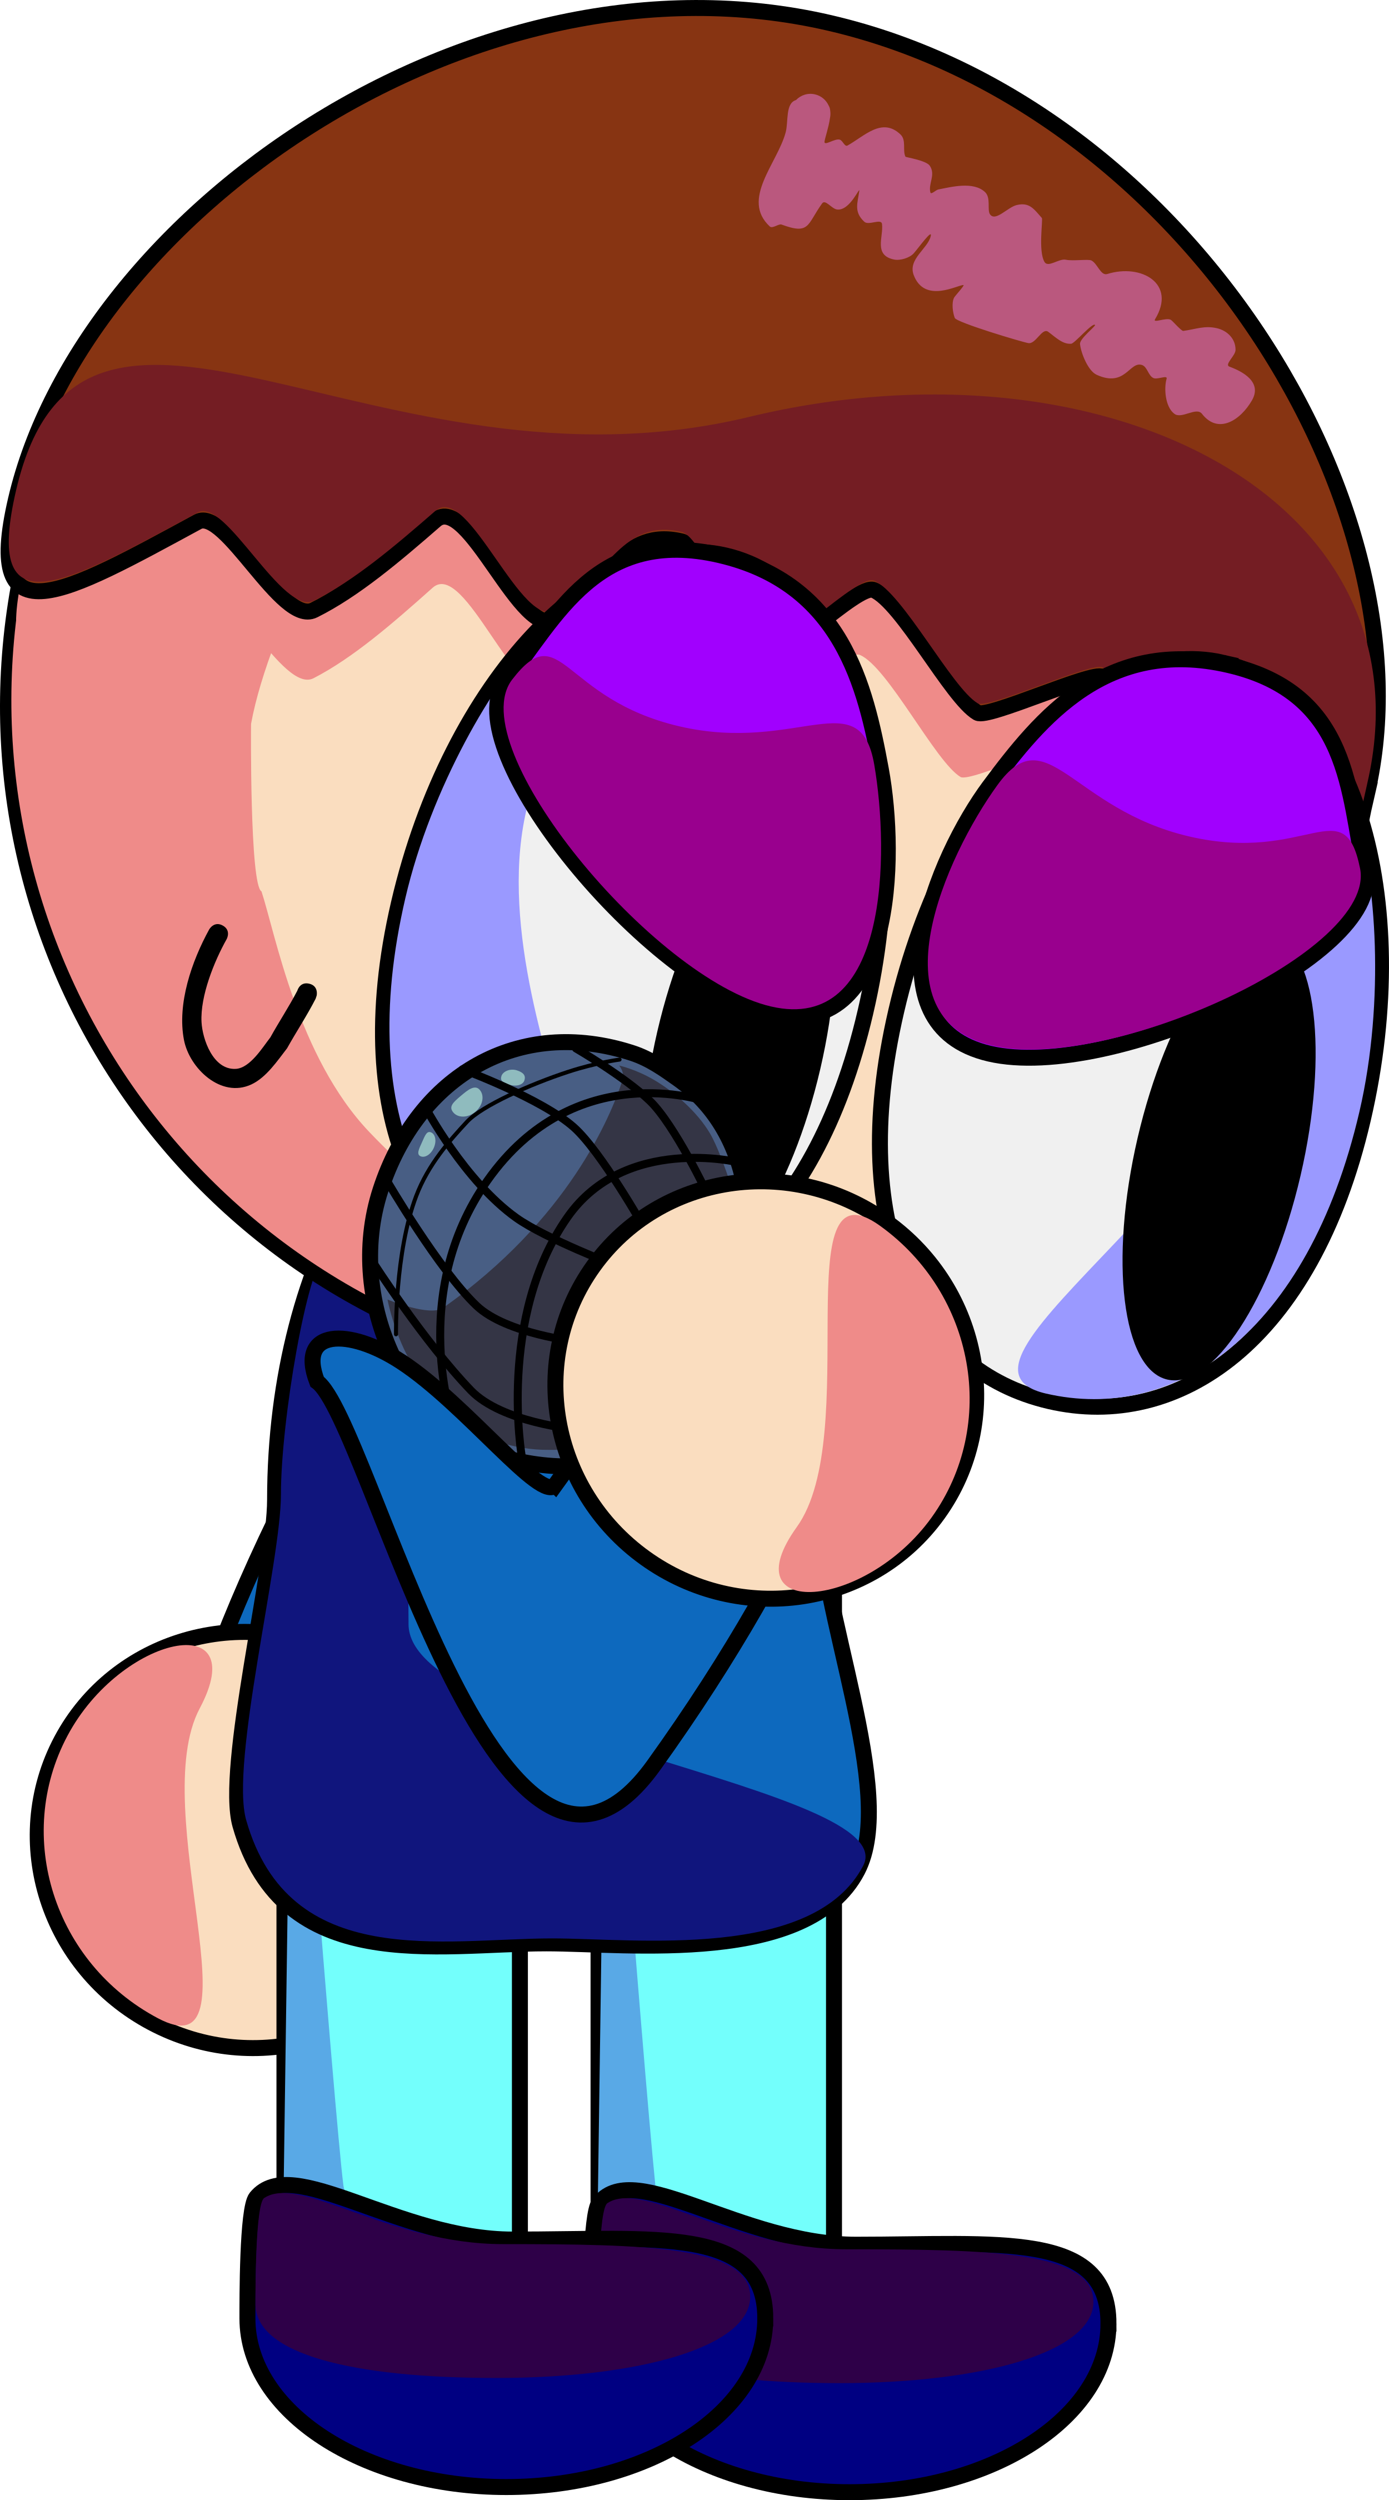 <svg version="1.1" xmlns="http://www.w3.org/2000/svg" xmlns:xlink="http://www.w3.org/1999/xlink" width="173.977" height="313.112" viewBox="0,0,173.977,313.112"><g transform="translate(-232.796,-47.875)"><g data-paper-data="{&quot;isPaintingLayer&quot;:true}" fill-rule="nonzero" stroke-linejoin="miter" stroke-miterlimit="10" stroke-dasharray="" stroke-dashoffset="0" style="mix-blend-mode: normal"><g stroke="#000000" stroke-linecap="butt"><path d="M297.437,243.623c-15.648,29.436 -34.124,50.22 -41.269,46.422c-7.145,-3.798 -0.252,-30.739 15.396,-60.175c15.648,-29.436 34.124,-50.22 41.269,-46.422c7.145,3.798 0.252,30.739 -15.396,60.175z" fill="#0d69be" stroke-width="2"/><path d="M287.421,290.783c-6.716,12.635 -22.667,17.292 -35.627,10.403c-12.96,-6.889 -18.021,-22.716 -11.305,-35.351c6.716,-12.635 22.667,-17.292 35.627,-10.403c12.96,6.889 18.021,22.716 11.305,35.351z" fill="#faddbf" stroke-width="2"/><path d="M257.811,261.827c-6.716,12.635 7.695,45.677 -5.265,38.788c-12.96,-6.889 -18.021,-22.716 -11.305,-35.351c6.716,-12.635 23.286,-16.072 16.57,-3.437z" fill="#ef8b89" stroke-width="0"/></g><g stroke="#000000" stroke-linecap="butt"><path d="M307.765,340.835v-95.295h29.492v95.295z" fill="#73fffc" stroke-width="2"/><path d="M307.439,340.217l1.326,-93.786c0,0 5.203,68.112 6.38,77.528c0.26,2.082 2.522,2.79 2.522,2.79l18.607,13.139z" fill="#59a9e6" stroke-width="0"/></g><g stroke="#000000" stroke-linecap="butt"><path d="M268.424,338.413v-95.295h29.492v95.295z" fill="#73fffc" stroke-width="2"/><path d="M268.098,337.795l1.326,-93.786c0,0 5.203,68.112 6.38,77.528c0.26,2.082 2.522,2.79 2.522,2.79l18.607,13.139z" fill="#59a9e6" stroke-width="0"/></g><g stroke="#000000" stroke-linecap="butt"><path d="M335.229,235.696c0,13.803 10.047,36.744 4.95,46.46c-6.234,11.882 -28.612,9.096 -38.94,9.096c-13.663,0 -32.944,4.17 -38.344,-14.832c-2.019,-7.106 4.355,-32.373 4.355,-40.723c0,-30.682 15.218,-55.556 33.99,-55.556c18.772,0 33.99,24.873 33.99,55.556z" fill="#0d69be" stroke-width="2"/><path d="M283.966,251.272c0,13.803 62.042,20.549 56.945,30.265c-6.234,11.882 -28.612,9.096 -38.94,9.096c-13.663,0 -32.944,4.17 -38.344,-14.832c-2.019,-7.106 4.355,-32.373 4.355,-40.723c0,-9.452 3.349,-28.598 5.52,-29.968c5.944,-16.764 10.465,25.14 10.465,46.163z" fill="#10157d" stroke-width="0"/></g><g stroke-linecap="butt"><g stroke="#000000"><g><path d="M236.019,117.113c10.602,-45.574 56.142,-73.924 101.716,-63.321c45.574,10.602 73.924,56.142 63.321,101.716c-10.602,45.574 -56.142,73.924 -101.716,63.321c-45.574,-10.602 -73.924,-56.142 -63.321,-101.716z" fill="#faddbf" stroke-width="2"/><path d="M236.44,116.318c3.411,-14.663 17.725,-37.983 22.845,-40.092c0.585,-0.241 7.655,-7.367 16.502,-12.205c10.996,-6.013 24.195,-9.932 24.745,-9.602c7.179,4.31 -31.766,59.197 -36.29,84.11c-0.011,0.059 -0.171,20.188 1.306,20.982c1.736,5.273 4.534,20.72 13.514,30.14c16.736,17.555 43.21,30.258 41.65,30.415c-2.494,0.25 -15.045,-0.657 -20.95,-2.031c-45.574,-10.602 -73.924,-56.142 -63.321,-101.716z" fill="#ef8b89" stroke-width="0"/><path d="M400.65,154.943c-2.634,11.322 -5.081,14.876 -5.199,12.948c-0.12,-1.968 2.042,-9.601 -5.488,-16.317c-1.825,-1.628 -11.363,3.8 -13.741,1.986c-1.494,-1.14 -6.121,-11.871 -7.832,-12.963c-1.196,-0.764 -14.025,5.339 -15.286,4.583c-3.145,-1.886 -9.1,-13.794 -12.604,-15.285c-1.93,-0.821 -11.726,9.438 -13.723,8.713c-2.575,-0.935 -7.072,-14.036 -9.738,-14.656c-7.09,-1.65 -8.874,5.134 -15.336,9.797c-4.2,3.03 -10.667,-15.882 -14.715,-12.27c-5.027,4.486 -9.97,8.787 -14.917,11.332c-3.881,1.997 -10.729,-12.862 -14.123,-10.964c-16.389,9.164 -26.323,15.071 -22.206,-2.628c8.28,-35.59 44.023,1.809 89.595,-9.686c43.622,-11.002 83.592,9.822 75.312,45.412z" fill="#ef8b89" stroke-width="0"/></g><path d="M404.027,147.196c-5.321,22.873 4.387,9.969 -10.974,-3.436c-1.88,-1.64 -11.625,3.739 -14.073,1.909c-1.538,-1.15 -6.343,-11.923 -8.103,-13.027c-1.23,-0.772 -14.344,5.264 -15.641,4.5c-3.235,-1.906 -9.407,-13.866 -13.008,-15.379c-1.983,-0.833 -11.965,9.383 -14.015,8.645c-2.645,-0.951 -7.33,-14.096 -10.067,-14.733c-7.277,-1.693 -9.066,5.089 -15.663,9.721c-4.287,3.01 -11.026,-15.966 -15.154,-12.372c-5.126,4.463 -10.168,8.741 -15.224,11.261c-3.966,1.977 -11.072,-12.942 -14.54,-11.061c-16.745,9.081 -26.893,14.938 -22.776,-2.761c8.28,-35.59 57.238,-70.111 101.97,-59.704c44.732,10.407 75.546,60.848 67.266,96.438z" fill="#873412" stroke-width="2"/><path d="M404.049,146.007c-5.321,22.873 4.387,9.969 -10.974,-3.436c-1.88,-1.64 -11.625,3.739 -14.073,1.909c-1.538,-1.15 -6.343,-11.923 -8.103,-13.027c-1.23,-0.772 -14.344,5.264 -15.641,4.5c-3.235,-1.906 -9.407,-13.866 -13.008,-15.379c-1.983,-0.833 -11.965,9.383 -14.015,8.645c-2.645,-0.951 -7.33,-14.096 -10.067,-14.733c-7.277,-1.693 -9.066,5.089 -15.663,9.721c-4.287,3.01 -11.026,-15.966 -15.154,-12.372c-5.126,4.463 -10.168,8.741 -15.224,11.261c-3.966,1.977 -11.072,-12.942 -14.54,-11.061c-16.745,9.081 -26.893,14.938 -22.776,-2.761c8.28,-35.59 45.133,2.067 91.778,-9.178c44.648,-10.764 85.738,10.322 77.458,45.911z" fill="#741d23" stroke-width="0"/></g><path d="M336.724,61.407c0.037,0.127 0.059,0.27 0.069,0.423c0.033,0.274 0.021,0.558 -0.042,0.842c-0.152,1.131 -0.613,2.438 -0.681,2.927c-0.089,0.643 1.329,-0.458 1.935,-0.225c0.371,0.143 0.597,0.921 0.945,0.728c2.11,-1.171 4.32,-3.593 6.635,-1.388c0.767,0.73 0.23,1.995 0.625,2.79c0.033,0.067 2.572,0.458 3.032,1.112c0.792,1.127 -0.199,2.266 0.085,3.351c0.091,0.347 0.66,-0.301 1.013,-0.367c1.57,-0.297 4.348,-1.049 5.828,0.324c0.78,0.723 0.239,2.252 0.633,2.798c0.69,0.956 2.193,-0.891 3.339,-1.166c1.586,-0.38 2.135,0.467 3.146,1.612c0.174,0.198 -0.476,4.132 0.336,5.509c0.456,0.774 1.803,-0.462 2.682,-0.273c0.876,0.188 2.808,-0.104 3.195,0.092c0.777,0.394 1.159,1.954 1.991,1.694c4.247,-1.327 8.701,1.197 5.985,5.658c-0.344,0.565 1.418,-0.259 1.981,0.086c0.218,0.134 1.31,1.415 1.551,1.383c1.575,-0.211 2.652,-0.697 4.203,-0.34c1.288,0.296 2.355,1.308 2.341,2.722c-0.007,0.743 -1.453,1.842 -0.755,2.098c1.645,0.603 4.135,1.928 2.808,4.224c-1.441,2.493 -4.223,4.298 -6.256,1.679c-0.705,-0.909 -2.526,0.688 -3.451,0.004c-1.185,-0.876 -1.317,-3.256 -0.981,-4.386c0.155,-0.522 -1.13,0.121 -1.632,-0.091c-0.676,-0.285 -0.763,-1.425 -1.463,-1.645c-1.566,-0.491 -2.064,2.873 -5.671,1.227c-1.065,-0.486 -1.956,-2.694 -2.077,-3.85c-0.07,-0.671 2.009,-2.253 1.879,-2.391c-0.316,-0.337 -2.536,2.313 -2.983,2.355c-1.077,0.101 -2.006,-0.857 -2.88,-1.494c-0.772,-0.563 -1.552,1.579 -2.493,1.415c-0.831,-0.145 -9.001,-2.589 -9.213,-3.155c-0.259,-0.69 -0.409,-1.862 -0.095,-2.518c0.113,-0.236 1.368,-1.572 1.186,-1.594c-0.644,-0.076 -4.859,2.401 -6.234,-1.26c-0.748,-1.991 1.762,-3.285 2.134,-4.866c0.229,-0.976 -1.46,1.381 -2.118,2.137c-0.506,0.581 -1.693,0.946 -2.453,0.795c-2.628,-0.523 -1.327,-2.85 -1.531,-4.452c-0.094,-0.739 -1.672,0.222 -2.218,-0.285c-1.336,-1.239 -0.843,-2.32 -0.63,-3.844c0.098,-0.698 -1.15,2.52 -2.789,2.31c-0.665,-0.085 -1.464,-1.313 -1.858,-0.771c-1.916,2.642 -1.504,3.982 -5.093,2.654c-0.346,-0.128 -1.133,0.553 -1.464,0.246c-3.673,-3.406 0.959,-7.92 1.986,-11.796c0.362,-1.367 -0.06,-3.636 1.295,-4.041c0.591,-0.619 1.484,-0.919 2.377,-0.711c0.792,0.184 1.408,0.727 1.717,1.416c0.055,0.092 0.1,0.19 0.131,0.297z" fill="#ba587e" stroke="none" stroke-width="0.5"/></g><g stroke="#000000" stroke-linecap="butt"><path d="M341.198,174.611c-6.471,27.816 -22.635,39.18 -38.772,35.425c-16.138,-3.754 -26.138,-21.205 -19.667,-49.021c6.471,-27.816 24.799,-47.322 40.937,-43.568c16.138,3.754 23.974,29.347 17.503,57.163z" fill="#f0f0f0" stroke-width="2"/><path d="M300.096,144.944c-10.588,26.524 19.275,68.183 3.138,64.428c-16.138,-3.754 -26.138,-21.205 -19.667,-49.021c6.471,-27.816 31.837,-53.753 16.529,-15.407z" fill="#9a99ff" stroke-width="0"/></g><path d="M335.54,181.748c-3.585,15.411 -11.058,26.841 -16.692,25.53c-5.634,-1.311 -7.294,-14.866 -3.709,-30.277c3.585,-15.411 11.058,-26.841 16.692,-25.53c5.634,1.311 7.294,14.866 3.709,30.277z" fill="#000000" stroke="none" stroke-width="0" stroke-linecap="butt"/><g stroke="#000000" stroke-linecap="butt"><path d="M343.125,144.223c2.025,10.974 1.637,34.132 -13.665,30.572c-15.302,-3.56 -39.898,-33.3 -33.293,-41.635c6.285,-7.931 11.466,-19.323 26.768,-15.764c15.302,3.56 18.259,16.368 20.19,26.827z" fill="#a100fe" stroke-width="2"/><path d="M342.305,143.668c1.877,10.94 1.842,33.692 -12.938,30.254c-14.78,-3.438 -38.872,-32.574 -32.418,-40.944c6.141,-7.964 6.17,2.423 20.95,5.861c14.78,3.438 22.617,-5.597 24.406,4.829z" fill="#99008e" stroke-width="0"/></g><g data-paper-data="{&quot;index&quot;:null}" stroke="#000000" stroke-linecap="butt"><path d="M386,130.878c16.138,3.754 23.974,29.347 17.503,57.163c-6.471,27.816 -23.147,39.06 -39.285,35.306c-16.138,-3.754 -25.626,-21.086 -19.154,-48.902c6.471,-27.816 24.799,-47.322 40.937,-43.568z" fill="#f0f0f0" stroke-width="2"/><path d="M403.071,187.088c-6.471,27.816 -23.147,39.06 -39.285,35.306c-16.138,-3.754 29.047,-27.954 31.254,-56.427c3.19,-41.164 14.502,-6.695 8.031,21.121z" fill="#9a99ff" stroke-width="0"/></g><path d="M391.982,164.836c5.634,1.311 7.294,14.866 3.709,30.277c-3.585,15.411 -11.058,26.841 -16.692,25.53c-5.634,-1.311 -7.294,-14.866 -3.709,-30.277c3.585,-15.411 11.058,-26.841 16.692,-25.53z" data-paper-data="{&quot;index&quot;:null}" fill="#000000" stroke="none" stroke-width="0" stroke-linecap="butt"/><g data-paper-data="{&quot;index&quot;:null}" stroke="#000000" stroke-linecap="butt"><path d="M356.748,146.327c6.348,-8.533 14.656,-18.72 29.958,-15.16c15.302,3.56 14.923,16.07 17.061,25.96c2.248,10.395 -31.741,26.262 -47.042,22.702c-15.302,-3.56 -6.638,-24.549 0.023,-33.502z" fill="#a100fe" stroke-width="2"/><path d="M357.728,146.191c6.207,-8.565 9.251,3.001 24.031,6.44c14.78,3.438 19.39,-5.87 21.386,3.987c2.097,10.36 -31.349,25.622 -46.129,22.183c-14.78,-3.438 -5.801,-23.623 0.712,-32.611z" fill="#99008e" stroke-width="0"/></g><path d="M371.636,338.87c0,11.663 -14.52,21.117 -32.431,21.117c-17.911,0 -32.431,-9.455 -32.431,-21.117c0,-2.331 -0.033,-13.76 1.09,-15.138c4.495,-5.516 17.818,5.261 32.148,5.261c17.911,0 31.624,-1.786 31.624,9.877z" fill="#000082" stroke="#000000" stroke-width="2" stroke-linecap="butt"/><path d="M369.75,336.138c0,6.308 -13.891,10.19 -31.802,10.19c-17.911,0 -30.166,-2.957 -30.166,-9.266c0,-1.261 -0.033,-12.526 1.09,-13.272c4.495,-2.984 15.553,5.773 29.883,5.773c17.911,0 30.994,0.266 30.994,6.575z" fill="#2e0048" stroke="#000000" stroke-width="0" stroke-linecap="butt"/><path d="M328.649,338.225c0,11.663 -14.52,21.117 -32.431,21.117c-17.911,0 -32.431,-9.455 -32.431,-21.117c0,-2.331 -0.033,-13.76 1.09,-15.138c4.495,-5.516 17.818,5.261 32.148,5.261c17.911,0 31.624,-1.786 31.624,9.877z" fill="#000082" stroke="#000000" stroke-width="2" stroke-linecap="butt"/><path d="M326.763,335.493c0,6.308 -13.891,10.19 -31.802,10.19c-17.911,0 -30.166,-2.957 -30.166,-9.266c0,-1.261 -0.033,-12.526 1.09,-13.272c4.495,-2.984 15.553,5.773 29.883,5.773c17.911,0 30.994,0.266 30.994,6.575z" fill="#2e0048" stroke="#000000" stroke-width="0" stroke-linecap="butt"/><g><g><path d="M324.55,213.911c-4.672,14.346 -14.614,20.375 -29.017,16.417c-11.265,-3.096 -19.742,-19.101 -15.07,-33.446c4.672,-14.346 17.335,-21.748 31.538,-17.123c2.221,0.723 4.056,2.05 5.744,3.246c9.103,6.452 10.747,18.804 6.806,30.907z" fill="#485e84" stroke="#000000" stroke-width="2" stroke-linecap="butt"/><path d="M281.333,210.623c0,0 5.32,2.197 6.958,1.043c15.71,-11.066 21.035,-24.061 22.468,-28.493c0.326,-1.007 -0.413,-1.853 -0.413,-1.853c0,0 2.068,0.44 4.428,1.833c2.512,1.482 5.372,3.998 6.936,6.643c1.787,3.022 4.04,11.049 4.04,11.049l-3.301,20.687c0,0 -11.419,7.111 -13.541,7.552c-2.079,0.432 -4.662,0.347 -7.413,0.368c-4.271,0.032 -8.539,-1.513 -10.862,-3.216c-2.965,-2.173 -5.639,-5.994 -7.253,-9.452c-1.502,-3.218 -2.048,-6.16 -2.048,-6.16z" fill="#343545" stroke="none" stroke-width="0" stroke-linecap="butt"/><path d="M305.192,215.91c0,0 -8.971,-0.956 -12.706,-4.51c-4.728,-4.499 -11.255,-15.701 -11.255,-15.701" fill="none" stroke="#000000" stroke-width="1" stroke-linecap="round"/><path d="M304.937,179.175c0,0 6.18,3.598 9.27,6.584c3.12,3.015 7.274,11.784 7.274,11.784" fill="none" stroke="#000000" stroke-width="1" stroke-linecap="round"/><path d="M304.866,226.876c0,0 -9.224,-0.844 -13.094,-4.877c-5.939,-6.19 -12.192,-15.956 -12.192,-15.956" fill="none" stroke="#000000" stroke-width="1" stroke-linecap="round"/><path d="M289.593,226.293c0,0 -5.786,-16.309 4.24,-30.557c10.983,-15.607 27.279,-9.957 27.279,-9.957" fill="none" stroke="#000000" stroke-width="1" stroke-linecap="round"/><path d="M298.174,230.424c0,0 -3.111,-17.527 5.709,-30.119c7.243,-10.339 21.414,-6.864 21.414,-6.864" fill="none" stroke="#000000" stroke-width="1" stroke-linecap="round"/><path d="M292.353,187.098c-0.916,0.78 -2.159,0.825 -2.776,0.1c-0.618,-0.725 -0.027,-1.259 0.889,-2.039c0.916,-0.78 1.81,-1.511 2.427,-0.786c0.618,0.725 0.376,1.945 -0.54,2.725z" fill="#8fbbbe" stroke="none" stroke-width="0" stroke-linecap="butt"/><path d="M298.478,183.181c-0.186,0.572 -1.033,0.809 -1.891,0.53c-0.858,-0.279 -1.17,-0.512 -0.983,-1.084c0.186,-0.572 1.089,-0.982 1.947,-0.702c0.858,0.279 1.113,0.684 0.927,1.256z" fill="#8fbbbe" stroke="none" stroke-width="0" stroke-linecap="butt"/><path d="M287.129,191.633c-0.369,0.823 -1.113,1.291 -1.662,1.045c-0.549,-0.246 -0.177,-0.944 0.192,-1.768c0.369,-0.823 0.596,-1.46 1.144,-1.214c0.549,0.246 0.694,1.113 0.325,1.936z" fill="#8fbbbe" stroke="none" stroke-width="0" stroke-linecap="butt"/><path d="M282.397,214.978c0,0 -0.161,-10.23 2.529,-17.314c1.525,-4.016 4.256,-7.029 6.352,-9.291c1.854,-2 7.855,-4.685 12.662,-6.262c3.539,-1.161 6.459,-1.538 6.459,-1.538" fill="none" stroke="#000000" stroke-width="0.5" stroke-linecap="round"/><path d="M290.719,181.8c0,0 9.92,3.658 13.956,7.253c3.401,3.029 8.797,12.565 8.797,12.565" fill="none" stroke="#000000" stroke-width="1" stroke-linecap="round"/><path d="M310.177,206.462c0,0 -9.031,-3.445 -12.714,-6.07c-6.466,-4.608 -11.36,-13.796 -11.36,-13.796" fill="none" stroke="#000000" stroke-width="1" stroke-linecap="round"/></g><g stroke="#000000" stroke-linecap="butt"><path d="M302.338,233.847c19.445,-27.078 29.091,-27.2 35.663,-22.48c6.572,4.72 -3.863,30.497 -23.309,57.574c-19.445,27.078 -35.607,-43.309 -42.179,-48.029c-2.554,-6.618 3.97,-6.789 10.548,-2.489c8.112,5.303 17.614,17.738 19.276,15.423z" fill="#0d69be" stroke-width="2"/><path d="M307.129,206.453c8.346,-11.622 24.777,-14.104 36.698,-5.543c11.922,8.561 14.82,24.923 6.473,36.546c-8.346,11.622 -24.777,14.104 -36.698,5.543c-11.922,-8.561 -14.82,-24.923 -6.473,-36.546z" fill="#faddbf" stroke-width="2"/><path d="M332.599,239.111c8.346,-11.622 -1.514,-46.296 10.407,-37.735c11.922,8.561 14.82,24.923 6.473,36.546c-8.346,11.622 -25.227,12.811 -16.881,1.189z" fill="#ef8b89" stroke-width="0"/></g></g><path d="M270.04,171.937c0.079,-0.248 0.435,-1.113 1.482,-0.87c1.217,0.283 0.934,1.501 0.934,1.501l-0.128,0.386c-1.093,2.132 -2.413,4.119 -3.579,6.208c-1.222,1.577 -2.608,3.661 -4.481,4.529c-3.793,1.757 -7.743,-2.027 -8.429,-5.575c-0.878,-4.541 0.978,-9.874 3.16,-13.844c0,0 0.607,-1.093 1.7,-0.486c1.093,0.607 0.486,1.7 0.486,1.7c-1.564,2.782 -3.321,7.131 -3.148,10.392c0.112,2.116 1.431,6.007 4.286,5.858c1.801,-0.094 3.379,-2.721 4.341,-3.952c1.09,-1.973 2.339,-3.843 3.376,-5.847z" fill="#000000" stroke="none" stroke-width="0.5" stroke-linecap="butt"/></g></g></svg>